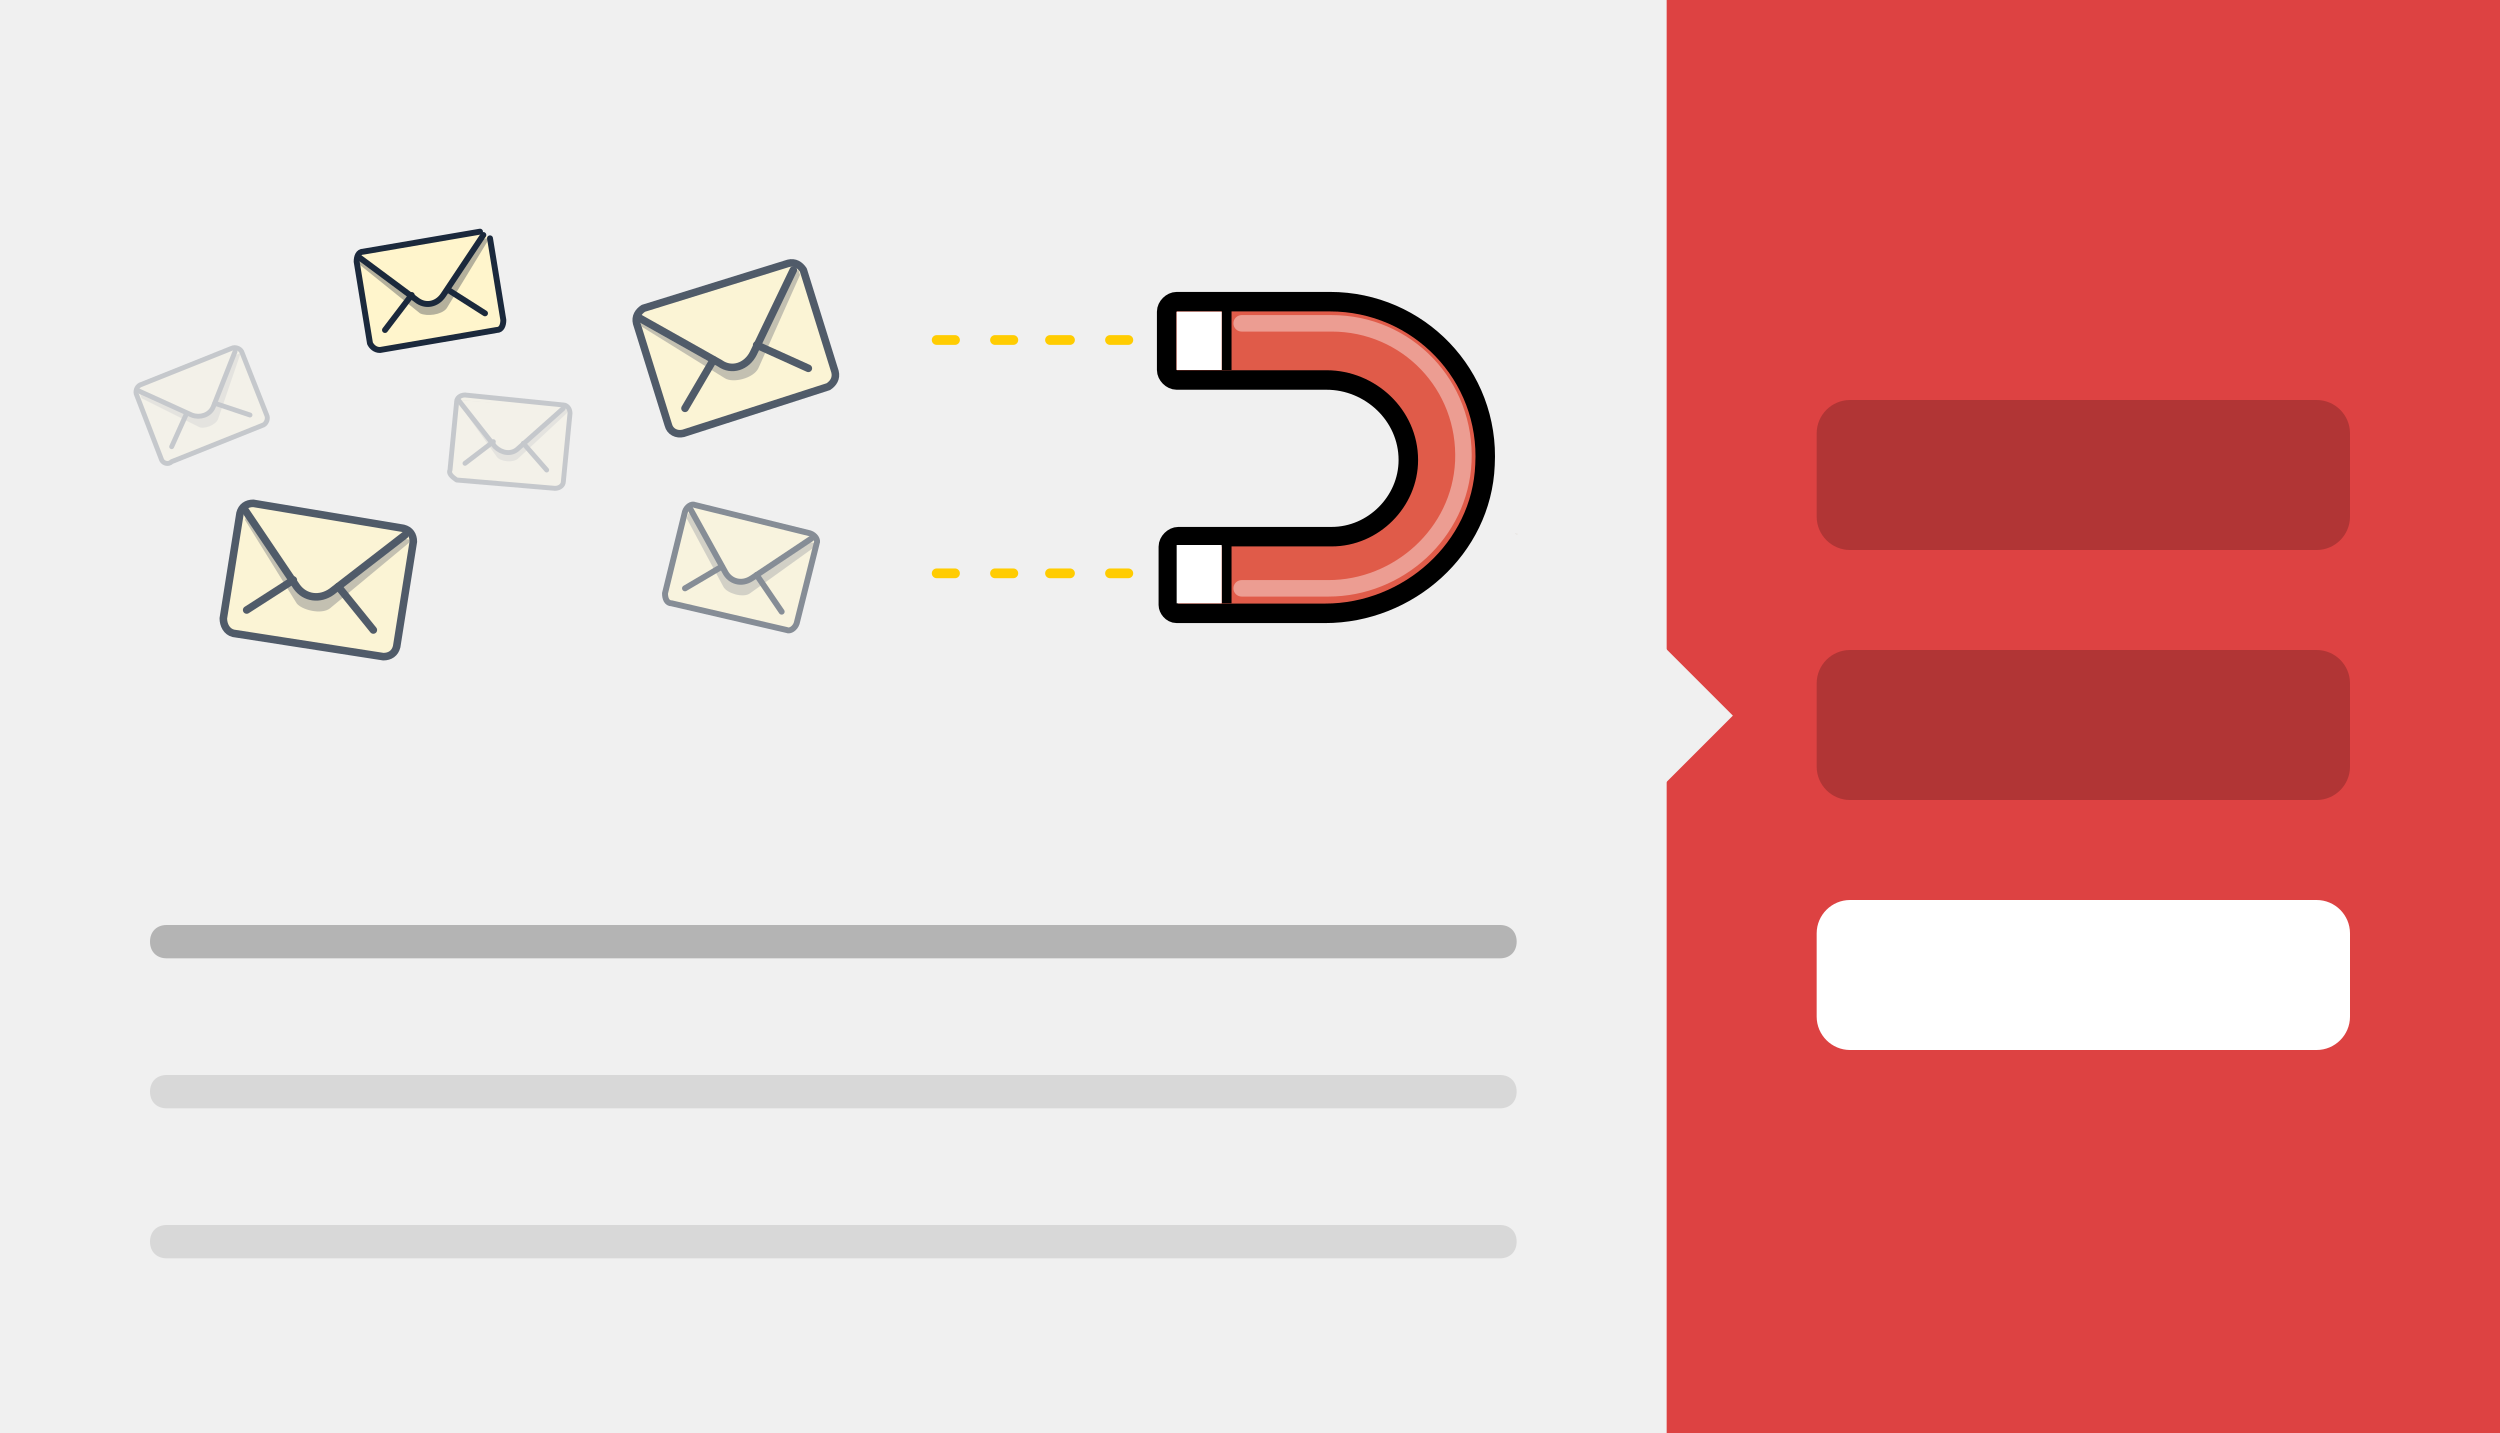 <?xml version="1.0" encoding="utf-8"?>
<!-- Generator: Adobe Illustrator 19.1.0, SVG Export Plug-In . SVG Version: 6.00 Build 0)  -->
<svg version="1.1" id="Layer_1" xmlns="http://www.w3.org/2000/svg" xmlns:xlink="http://www.w3.org/1999/xlink" x="0px" y="0px"
	 viewBox="-320 264 150 86" style="enable-background:new -320 264 150 86;" xml:space="preserve">
<style type="text/css">
	.st0{fill:#F0F0F0;}
	.st1{fill:#DD4242;}
	.st2{fill:#FFFFFF;}
	.st3{opacity:0.2;enable-background:new    ;}
	.st4{opacity:0.25;enable-background:new    ;}
	.st5{opacity:0.1;enable-background:new    ;}
	.st6{opacity:0.6;}
	.st7{fill:#D9D3CD;}
	.st8{fill:#EBE4DC;}
	.st9{opacity:0.75;}
	.st10{fill:#FFF5CC;stroke:#1B293C;stroke-width:0.454;stroke-linecap:round;stroke-linejoin:round;stroke-miterlimit:10;}
	.st11{opacity:0.35;fill:#293342;enable-background:new    ;}
	.st12{fill:none;stroke:#1B293C;stroke-width:0.454;stroke-linecap:round;stroke-linejoin:round;stroke-miterlimit:10;}
	.st13{opacity:0.5;}
	.st14{fill:#FFF5CC;stroke:#1B293C;stroke-width:0.356;stroke-linecap:round;stroke-linejoin:round;stroke-miterlimit:10;}
	.st15{fill:none;stroke:#1B293C;stroke-width:0.356;stroke-linecap:round;stroke-linejoin:round;stroke-miterlimit:10;}
	.st16{opacity:0.2;}
	.st17{fill:#FFF5CC;stroke:#1B293C;stroke-width:0.295;stroke-linecap:round;stroke-linejoin:round;stroke-miterlimit:10;}
	.st18{fill:none;stroke:#1B293C;stroke-width:0.295;stroke-linecap:round;stroke-linejoin:round;stroke-miterlimit:10;}
	.st19{fill:#E05B49;stroke:#000000;stroke-width:1.17;stroke-linecap:round;stroke-linejoin:round;stroke-miterlimit:10;}
	.st20{fill:none;stroke:#000000;stroke-width:0.585;stroke-linejoin:round;stroke-miterlimit:10;}
	.st21{fill:none;stroke:#FFCC01;stroke-width:0.585;stroke-linecap:round;stroke-linejoin:round;stroke-miterlimit:10;}
	.st22{fill:none;stroke:#EC9D92;stroke-width:0.989;stroke-linecap:round;stroke-linejoin:round;stroke-miterlimit:10;}
	.st23{display:none;}
	.st24{display:inline;fill:#F0F0F0;}
	.st25{display:inline;opacity:0.25;enable-background:new    ;}
	.st26{display:inline;opacity:0.1;enable-background:new    ;}
	.st27{display:inline;}
	.st28{fill:#31343B;}
	.st29{fill:#4F535E;}
	.st30{opacity:0.7;}
	.st31{fill:#EDE7DF;}
	.st32{opacity:0.9;}
	.st33{fill:#78D688;}
	.st34{opacity:5.000000e-02;}
	.st35{fill:#DBD7D2;}
	.st36{fill:#D3CFC9;}
	.st37{fill:#E57C58;}
	.st38{fill:#C2BEB9;}
	.st39{fill:#B7B3AE;}
	.st40{opacity:5.000000e-02;enable-background:new    ;}
	.st41{fill:#639DC7;}
	.st42{opacity:0.1;}
	.st43{fill:#F5F0EB;}
	.st44{fill:#F59C36;}
	.st45{fill:#74C7A5;}
	.st46{opacity:0.15;enable-background:new    ;}
	.st47{display:inline;fill:#92C927;}
	.st48{display:inline;fill:#FFFFFF;}
	.st49{display:inline;opacity:0.2;enable-background:new    ;}
</style>
<g id="Layer_1_1_">
	<rect x="-320" y="264" class="st0" width="150" height="86"/>
	<rect x="-220" y="264" class="st1" width="50" height="86"/>
	<path class="st2" d="M-181,327h-28c-1.1,0-2-0.9-2-2v-5c0-1.1,0.9-2,2-2h28c1.1,0,2,0.9,2,2v5C-179,326.1-179.9,327-181,327z"/>
	<path class="st3" d="M-181,312h-28c-1.1,0-2-0.9-2-2v-5c0-1.1,0.9-2,2-2h28c1.1,0,2,0.9,2,2v5C-179,311.1-179.9,312-181,312z"/>
	<path class="st3" d="M-181,297h-28c-1.1,0-2-0.9-2-2v-5c0-1.1,0.9-2,2-2h28c1.1,0,2,0.9,2,2v5C-179,296.1-179.9,297-181,297z"/>
	<path class="st4" d="M-230,321.5h-80c-0.6,0-1-0.4-1-1l0,0c0-0.6,0.4-1,1-1h80c0.6,0,1,0.4,1,1l0,0
		C-229,321.1-229.4,321.5-230,321.5z"/>
	<path class="st5" d="M-230,330.5h-80c-0.6,0-1-0.4-1-1l0,0c0-0.6,0.4-1,1-1h80c0.6,0,1,0.4,1,1l0,0
		C-229,330.1-229.4,330.5-230,330.5z"/>
	<path class="st5" d="M-230,339.5h-80c-0.6,0-1-0.4-1-1l0,0c0-0.6,0.4-1,1-1h80c0.6,0,1,0.4,1,1l0,0
		C-229,339.1-229.4,339.5-230,339.5z"/>
	
		<rect x="-222.8" y="304.2" transform="matrix(-0.707 -0.707 0.707 -0.707 -592.646 368.517)" class="st0" width="5.7" height="5.7"/>
	<g>
		<g class="st6">
			<path class="st7" d="M-229,296.1c0-0.1,0-0.1-0.1-0.1"/>
			<path class="st8" d="M-229,296c0.1,0,0.1,0.1,0,0.1"/>
		</g>
	</g>
	<g class="st9">
		<path class="st10" d="M-279.9,289.5l-1.9-6.1c-0.1-0.4,0.1-0.7,0.4-0.9l8.7-2.7c0.4-0.1,0.7,0.1,0.9,0.4l1.9,6.1
			c0.1,0.4-0.1,0.7-0.4,0.9l-8.7,2.8C-279.4,290.1-279.8,289.9-279.9,289.5z"/>
		<path class="st11" d="M-272,280.5l-2.5,5.6c-0.3,0.6-1.5,0.9-2,0.6l-5-3.1l-0.1-0.4l9.5-3L-272,280.5z"/>
		<path class="st10" d="M-272.4,280.2l-2.4,5c-0.4,0.8-1.3,1.1-2,0.6l-4.8-2.7"/>
		<line class="st12" x1="-274.6" y1="284.7" x2="-271.5" y2="286.1"/>
		<line class="st12" x1="-277.2" y1="285.6" x2="-278.9" y2="288.5"/>
	</g>
	<g class="st9">
		<path class="st10" d="M-306.6,301.1l1-6.3c0.1-0.4,0.4-0.6,0.8-0.6l9,1.5c0.4,0.1,0.6,0.4,0.6,0.8l-1,6.3
			c-0.1,0.4-0.4,0.6-0.8,0.6l-9-1.4C-306.4,301.9-306.6,301.5-306.6,301.1z"/>
		<path class="st11" d="M-295.5,296.6l-4.7,3.9c-0.5,0.4-1.7,0.1-2-0.3l-3.1-5l0.1-0.4l9.9,1.6L-295.5,296.6z"/>
		<path class="st10" d="M-295.7,296.1l-4.4,3.4c-0.7,0.5-1.6,0.4-2.1-0.3l-3.1-4.6"/>
		<line class="st12" x1="-299.7" y1="299.2" x2="-297.6" y2="301.8"/>
		<line class="st12" x1="-302.4" y1="298.8" x2="-305.2" y2="300.6"/>
	</g>
	<g class="st13">
		<path class="st14" d="M-280.1,299.6l1.2-4.9c0.1-0.3,0.4-0.5,0.6-0.4l6.9,1.7c0.3,0.1,0.5,0.4,0.4,0.6l-1.2,4.8
			c-0.1,0.3-0.4,0.5-0.6,0.4l-6.9-1.6C-280,300.2-280.1,299.9-280.1,299.6z"/>
		<path class="st11" d="M-271.1,296.8l-3.9,2.8c-0.4,0.3-1.4,0-1.6-0.4l-2.2-4.1l0.1-0.3l7.6,1.8V296.8z"/>
		<path class="st14" d="M-271.3,296.3l-3.6,2.4c-0.6,0.4-1.3,0.2-1.6-0.4l-2.1-3.8"/>
		<line class="st15" x1="-274.6" y1="298.5" x2="-273.1" y2="300.7"/>
		<line class="st15" x1="-276.7" y1="298" x2="-278.9" y2="299.3"/>
	</g>
	<path class="st14" d="M-290.6,278.3l0.8,4.9c0,0.3-0.1,0.6-0.4,0.6l-7,1.2c-0.3,0-0.5-0.2-0.6-0.4l-0.8-4.9c0-0.3,0.1-0.6,0.4-0.6
		l7-1.2"/>
	<path class="st11" d="M-290.7,278.4l-2.5,4.1c-0.3,0.4-1.2,0.5-1.6,0.3l-3.6-2.9l-0.1-0.3l7.7-1.3"/>
	<path class="st14" d="M-291,278.1l-2.4,3.6c-0.4,0.6-1.1,0.7-1.6,0.3l-3.5-2.6"/>
	<line class="st15" x1="-293.1" y1="281.4" x2="-290.9" y2="282.8"/>
	<line class="st15" x1="-295.3" y1="281.7" x2="-296.9" y2="283.8"/>
	<g class="st16">
		<path class="st17" d="M-293,292.2l0.4-4.1c0-0.2,0.2-0.4,0.5-0.4l5.9,0.6c0.2,0,0.4,0.2,0.4,0.5l-0.4,4.1c0,0.2-0.2,0.4-0.5,0.4
			l-5.9-0.5C-292.9,292.6-293.1,292.4-293,292.2z"/>
		<path class="st11" d="M-286,288.8l-2.9,2.7c-0.3,0.3-1.1,0.2-1.3-0.1l-2.2-3.1V288l6.5,0.6L-286,288.8z"/>
		<path class="st17" d="M-286.2,288.5l-2.7,2.4c-0.4,0.4-1,0.3-1.4-0.1l-2.2-2.8"/>
		<line class="st18" x1="-288.6" y1="290.6" x2="-287.2" y2="292.2"/>
		<line class="st18" x1="-290.4" y1="290.5" x2="-292.1" y2="291.8"/>
	</g>
	<g class="st16">
		<path class="st17" d="M-310.3,291.6l-1.5-3.9c-0.1-0.2,0-0.5,0.2-0.6l5.5-2.2c0.2-0.1,0.5,0,0.6,0.2l1.5,3.8
			c0.1,0.2,0,0.5-0.2,0.6l-5.5,2.2C-309.9,291.9-310.2,291.8-310.3,291.6z"/>
		<path class="st11" d="M-305.6,285.3l-1.3,3.8c-0.1,0.4-0.9,0.7-1.2,0.5l-3.4-1.7l-0.1-0.3l6-2.4V285.3z"/>
		<path class="st17" d="M-305.9,285.1l-1.3,3.3c-0.2,0.5-0.8,0.7-1.3,0.5l-3.3-1.5"/>
		<line class="st18" x1="-307.1" y1="288.2" x2="-305" y2="288.9"/>
		<line class="st18" x1="-308.8" y1="288.8" x2="-309.7" y2="290.8"/>
	</g>
	<path class="st19" d="M-249.4,300.8h8.9c5,0,9.4-3.9,9.6-8.9c0.3-5.4-4-9.8-9.3-9.8h-9.2c-0.3,0-0.6,0.3-0.6,0.6v3.5
		c0,0.3,0.3,0.6,0.6,0.6h9c2.6,0,4.9,2.1,4.9,4.8c0,2.5-2.1,4.6-4.6,4.6h-9.2c-0.3,0-0.6,0.3-0.6,0.6v3.5
		C-249.9,300.5-249.7,300.8-249.4,300.8z"/>
	<line class="st20" x1="-246.4" y1="300.2" x2="-246.4" y2="296.7"/>
	<line class="st20" x1="-246.4" y1="286.2" x2="-246.4" y2="282.6"/>
	<line class="st21" x1="-252.3" y1="298.4" x2="-253.4" y2="298.4"/>
	<line class="st21" x1="-255.8" y1="298.4" x2="-257" y2="298.4"/>
	<line class="st21" x1="-252.3" y1="284.4" x2="-253.4" y2="284.4"/>
	<line class="st21" x1="-255.8" y1="284.4" x2="-257" y2="284.4"/>
	<line class="st21" x1="-259.2" y1="298.4" x2="-260.3" y2="298.4"/>
	<line class="st21" x1="-262.7" y1="298.4" x2="-263.8" y2="298.4"/>
	<line class="st21" x1="-259.2" y1="284.4" x2="-260.3" y2="284.4"/>
	<line class="st21" x1="-262.7" y1="284.4" x2="-263.8" y2="284.4"/>
	<rect x="-249.4" y="282.7" class="st2" width="2.7" height="3.5"/>
	<rect x="-249.4" y="296.7" class="st2" width="2.7" height="3.5"/>
	<path class="st22" d="M-245.5,299.3h5.2c4.2,0,7.9-3.3,8.1-7.6c0.2-4.6-3.4-8.3-7.9-8.3h-5.4"/>
</g>
<g id="Layer_2" class="st23">
	<rect x="-320" y="264" class="st24" width="150" height="86"/>
	<path class="st25" d="M-230,321.5h-80c-0.6,0-1-0.4-1-1l0,0c0-0.6,0.4-1,1-1h80c0.6,0,1,0.4,1,1l0,0
		C-229,321.1-229.4,321.5-230,321.5z"/>
	<path class="st26" d="M-230,330.5h-80c-0.6,0-1-0.4-1-1l0,0c0-0.6,0.4-1,1-1h80c0.6,0,1,0.4,1,1l0,0
		C-229,330.1-229.4,330.5-230,330.5z"/>
	<path class="st26" d="M-230,339.5h-80c-0.6,0-1-0.4-1-1l0,0c0-0.6,0.4-1,1-1h80c0.6,0,1,0.4,1,1l0,0
		C-229,339.1-229.4,339.5-230,339.5z"/>
	<g class="st27">
		<g>
			<polygon class="st28" points="-262.9,310.8 -275.1,310.8 -274,304.3 -264,304.3 			"/>
			<path class="st29" d="M-259.7,310.8h-18.6v0c0-1.1,0.9-2,2-2h14.6C-260.6,308.8-259.7,309.7-259.7,310.8L-259.7,310.8
				L-259.7,310.8z"/>
		</g>
		<g class="st30">
			<path class="st7" d="M-239.2,292.3l-0.4,0.1c-0.1,0-0.2,0.1-0.3,0.1l-4.9,2.4l4.8,4.4c0.2,0,0.3,0,0.3-0.3l0.8-6.6
				C-239,292.4-239.1,292.3-239.2,292.3z"/>
			<path class="st7" d="M-249.8,291l0.4,0.2c0.1,0,0.2,0.1,0.3,0.2l4.3,3.6l-5.8,3c-0.2,0-0.2-0.1-0.2-0.3l0.8-6.6
				C-250,291-249.9,290.9-249.8,291z"/>
			<path class="st31" d="M-250.8,297.7l5.9-2.7l5,4.2c0,0.1-0.1,0.3-0.2,0.2l-10.7-1.4C-250.8,298-250.9,297.8-250.8,297.7z"/>
			<path class="st8" d="M-239.1,292.6l-5.6,3.2c-0.2,0.1-0.4,0.1-0.6-0.1l-4.7-4.5c0-0.1,0.1-0.3,0.2-0.2l10.6,1.4
				C-239.1,292.3-239,292.5-239.1,292.6z"/>
		</g>
		<g class="st13">
			<path class="st7" d="M-295.9,284.8l-0.3-0.3c-0.1-0.1-0.1-0.1-0.2-0.2l-4-2.6l-1.2,5.5c0.1,0.2,0.1,0.2,0.3,0.1l5.3-2.3
				C-295.9,285-295.9,284.9-295.9,284.8z"/>
			<path class="st7" d="M-299.6,276.3v0.4c0,0.1,0,0.2,0,0.3l-0.8,4.9l-4.9-3c-0.1-0.2,0-0.2,0.2-0.3l5.3-2.3
				C-299.8,276.2-299.6,276.2-299.6,276.3z"/>
			<path class="st31" d="M-305.2,278.6l4.7,3.2l-0.9,5.6c-0.1,0.1-0.2,0.1-0.3,0l-3.7-8.6C-305.4,278.7-305.3,278.6-305.2,278.6z"/>
			<path class="st8" d="M-296.1,285.1l-4.9-2.8c-0.2-0.1-0.2-0.3-0.2-0.5l1.3-5.6c0.1-0.1,0.2-0.1,0.3,0l3.7,8.6
				C-295.9,285-296,285.1-296.1,285.1z"/>
		</g>
		<g class="st6">
			<path class="st7" d="M-229,296l-0.2,0c-0.1,0-0.1,0-0.2,0l-2.6,0.3l1.4,2.7c0.1,0,0.1,0,0.2-0.1l1.4-2.8
				C-228.9,296-229,296-229,296z"/>
			<path class="st7" d="M-233.5,293.7l0.1,0.2c0,0,0.1,0.1,0.1,0.1l1.4,2.3l-3.1,0.4c-0.1,0-0.1-0.1,0-0.2l1.4-2.8
				C-233.6,293.6-233.6,293.6-233.5,293.7z"/>
			<path class="st31" d="M-235.1,296.5l3.1-0.3l1.6,2.7c0,0.1-0.1,0.1-0.1,0.1l-4.5-2.3C-235.1,296.7-235.1,296.6-235.1,296.5z"/>
			<path class="st8" d="M-229,296.1l-3,0.5c-0.1,0-0.2,0-0.2-0.1l-1.4-2.8c0-0.1,0.1-0.1,0.1-0.1l4.5,2.3
				C-229,296-229,296.1-229,296.1z"/>
		</g>
		<g class="st6">
			<path class="st7" d="M-296.5,298l-0.1,0.1c0,0-0.1,0.1-0.1,0.1l-1.1,1.6l2.2,0.5c0.1,0,0.1-0.1,0-0.1L-296.5,298
				C-296.5,298-296.5,298-296.5,298z"/>
			<path class="st7" d="M-300,299.5l0.2,0c0,0,0.1,0,0.1,0l1.9,0.3l-1.2,1.9c-0.1,0-0.1,0-0.1-0.1L-300,299.5
				C-300,299.5-300,299.5-300,299.5z"/>
			<path class="st31" d="M-299.1,301.7l1.3-1.8l2.2,0.4c0,0,0,0.1,0,0.1L-299.1,301.7C-299,301.7-299.1,301.7-299.1,301.7z"/>
			<path class="st8" d="M-296.5,298.1l-1.1,1.9c0,0.1-0.1,0.1-0.2,0.1l-2.2-0.5c0,0,0-0.1,0-0.1L-296.5,298.1
				C-296.5,298-296.5,298-296.5,298.1z"/>
		</g>
		<g class="st6">
			<path class="st7" d="M-303.4,289.5l-0.3,0c-0.1,0-0.1,0-0.2,0l-3.1,0.6l2,3.2c0.1,0,0.2,0,0.2-0.1l1.5-3.6
				C-303.3,289.6-303.3,289.5-303.4,289.5z"/>
			<path class="st7" d="M-309.1,287.1l0.2,0.2c0,0,0.1,0.1,0.1,0.2l1.9,2.7l-3.7,0.8c-0.1-0.1-0.1-0.1-0.1-0.2l1.5-3.6
				C-309.2,287-309.1,287-309.1,287.1z"/>
			<path class="st31" d="M-310.7,290.7l3.7-0.6l2.2,3.1c0,0.1-0.1,0.1-0.1,0.1l-5.7-2.5C-310.8,290.8-310.8,290.7-310.7,290.7z"/>
			<path class="st8" d="M-303.3,289.7l-3.6,0.9c-0.1,0-0.2,0-0.3-0.1l-1.9-3.3c0-0.1,0.1-0.1,0.1-0.1l5.7,2.5
				C-303.3,289.5-303.3,289.6-303.3,289.7z"/>
		</g>
		<g>
			<path class="st7" d="M-239.8,275.3l-0.5,0.6c-0.1,0.1-0.2,0.3-0.3,0.5l-4.3,8.1l10.8,1.3c0.3-0.2,0.3-0.3,0.1-0.7l-5.4-9.7
				C-239.4,275.3-239.7,275.2-239.8,275.3z"/>
			<path class="st7" d="M-255.5,283.9l0.8-0.1c0.2,0,0.4,0,0.6,0l9.5,0.6l-4.9,9.8c-0.3,0.2-0.4,0.1-0.6-0.2l-5.4-9.7
				C-255.8,284.2-255.7,284-255.5,283.9z"/>
			<path class="st31" d="M-250.2,294.1l5.3-9.6l10.9,0.7c0.2,0.1,0.2,0.4,0,0.5l-15.8,8.6C-249.9,294.5-250.1,294.3-250.2,294.1z"/>
			<path class="st8" d="M-239.3,275.6l-4.5,9.8c-0.2,0.3-0.5,0.5-0.9,0.5l-10.9-1.4c-0.2-0.1-0.2-0.4,0-0.5l15.8-8.6
				C-239.6,275.2-239.3,275.3-239.3,275.6z"/>
		</g>
		<g class="st32">
			<path class="st7" d="M-277,290.1l-0.8-0.1c-0.2-0.1-0.4-0.1-0.6,0l-9.8,0l4.2,10.8c0.3,0.2,0.4,0.2,0.7-0.2l6.5-10
				C-276.7,290.4-276.8,290.2-277,290.1z"/>
			<path class="st7" d="M-292.9,279.6l0.4,0.7c0.1,0.2,0.2,0.3,0.3,0.5l4.1,9.2l-11.7,0.3c-0.3-0.2-0.3-0.4-0.1-0.7l6.5-10
				C-293.2,279.5-293,279.4-292.9,279.6z"/>
			<path class="st31" d="M-299.8,289.7l11.7,0.2l4.8,10.7c0,0.2-0.3,0.4-0.5,0.2l-16.1-10.6C-300.1,290.1-300,289.8-299.8,289.7z"/>
			<path class="st8" d="M-276.9,290.6l-11.5,0.7c-0.4,0-0.7-0.2-0.9-0.6l-4.1-11c0-0.2,0.3-0.4,0.5-0.2l16,10.6
				C-276.7,290.2-276.7,290.5-276.9,290.6z"/>
		</g>
		<g>
			<path class="st33" d="M-289.7,303.3c-0.8,0-1.4-0.6-1.4-1.4v-25.5c0-0.8,0.6-1.4,1.4-1.4h41.4c0.8,0,1.4,0.6,1.4,1.4v25.5
				c0,0.8-0.6,1.4-1.4,1.4L-289.7,303.3L-289.7,303.3z"/>
			<path class="st29" d="M-248.3,275.9c0.2,0,0.4,0.2,0.4,0.4v25.5c0,0.2-0.2,0.4-0.4,0.4h-41.4c-0.2,0-0.4-0.2-0.4-0.4v-25.5
				c0-0.2,0.2-0.4,0.4-0.4H-248.3 M-248.3,273.9h-41.4c-1.3,0-2.4,1.1-2.4,2.4v25.5c0,1.3,1.1,2.4,2.4,2.4h41.4
				c1.3,0,2.4-1.1,2.4-2.4v-25.5C-245.8,275-246.9,273.9-248.3,273.9L-248.3,273.9z"/>
		</g>
		<g>
			<g class="st34">
				<rect x="-285.7" y="286.9" width="1.3" height="15.2"/>
			</g>
			<path class="st35" d="M-284.4,285.3v14.9c0,1-0.8,1.8-1.8,1.8h14.5c1,0,1.8-0.8,1.8-1.8v-10.4l-4.3-4.5L-284.4,285.3z"/>
			<rect x="-276.4" y="290.5" class="st36" width="4.8" height="0.9"/>
			<rect x="-282.6" y="290.5" class="st37" width="5" height="5"/>
			<rect x="-276.4" y="292.6" class="st36" width="4.8" height="0.9"/>
			<rect x="-276.4" y="294.6" class="st36" width="4.8" height="0.9"/>
			<rect x="-282.6" y="296.6" class="st38" width="10.9" height="0.9"/>
			<rect x="-282.6" y="298.7" class="st38" width="10.9" height="0.9"/>
			<rect x="-282.6" y="287.8" class="st39" width="10.9" height="1.6"/>
			<polygon class="st2" points="-274.2,289.8 -269.9,289.8 -274.2,285.3 			"/>
			<polygon class="st40" points="-269.9,289.8 -274.2,289.8 -269.9,293.7 			"/>
		</g>
		<g>
			<g class="st34">
				<rect x="-268" y="286.9" width="1.3" height="15.2"/>
			</g>
			<path class="st35" d="M-266.7,285.3v14.9c0,1-0.8,1.8-1.8,1.8h14.5c1,0,1.8-0.8,1.8-1.8v-10.4l-4.3-4.5L-266.7,285.3z"/>
			<rect x="-264.9" y="290.5" class="st38" width="5" height="0.9"/>
			<rect x="-264.9" y="292.6" class="st38" width="5" height="0.9"/>
			<rect x="-264.9" y="294.6" class="st38" width="5" height="0.9"/>
			<rect x="-264.9" y="296.6" class="st38" width="10.9" height="0.9"/>
			<rect x="-264.9" y="298.7" class="st38" width="10.9" height="0.9"/>
			<rect x="-264.9" y="287.8" class="st39" width="10.9" height="1.6"/>
			<polygon class="st2" points="-256.5,289.8 -252.2,289.8 -256.5,285.3 			"/>
			<polygon class="st40" points="-252.2,289.8 -256.5,289.8 -252.2,293.7 			"/>
			<rect x="-259" y="290.5" class="st41" width="5" height="5"/>
		</g>
		<g>
			<g class="st42">
				<rect x="-278.4" y="285.3" width="1.3" height="16.8"/>
			</g>
			<g class="st42">
				<rect x="-261.9" y="285.3" width="3.1" height="16.8"/>
			</g>
			<path class="st43" d="M-277.1,278.3v22c0,1-0.8,1.8-1.8,1.8h17.2c1,0,1.8-0.8,1.8-1.8v-17.4l-4.3-4.5H-277.1z"/>
			<rect x="-267.6" y="283.5" class="st36" width="5.9" height="0.9"/>
			<rect x="-275.3" y="283.5" class="st44" width="6.6" height="7"/>
			<rect x="-267.6" y="285.5" class="st36" width="5.9" height="0.9"/>
			<rect x="-267.6" y="287.6" class="st36" width="5.9" height="0.9"/>
			<rect x="-267.6" y="289.6" class="st36" width="5.9" height="0.9"/>
			<rect x="-275.3" y="291.6" class="st36" width="13.6" height="0.9"/>
			<rect x="-275.3" y="293.7" class="st36" width="13.6" height="0.9"/>
			<rect x="-275.3" y="295.7" class="st36" width="6.6" height="0.9"/>
			<rect x="-275.3" y="297.8" class="st36" width="6.6" height="0.9"/>
			<rect x="-275.3" y="299.8" class="st36" width="6.6" height="0.9"/>
			<rect x="-275.3" y="280.8" class="st39" width="13.6" height="1.6"/>
			<polygon class="st2" points="-264.2,282.8 -259.9,282.8 -264.2,278.3 			"/>
			<polygon class="st40" points="-259.9,282.8 -264.2,282.8 -259.9,286.7 			"/>
			<rect x="-267.6" y="295.7" class="st45" width="5.9" height="5"/>
		</g>
		<polygon class="st46" points="-274,305 -264,305 -263.6,307.4 		"/>
	</g>
	<rect x="-220" y="264" class="st47" width="50" height="86"/>
	<path class="st48" d="M-180,327h-30c-0.6,0-1-0.4-1-1v-7c0-0.6,0.4-1,1-1h30c0.6,0,1,0.4,1,1v7C-179,326.6-179.4,327-180,327z"/>
	<path class="st49" d="M-180,312h-30c-0.6,0-1-0.4-1-1v-7c0-0.6,0.4-1,1-1h30c0.6,0,1,0.4,1,1v7C-179,311.6-179.4,312-180,312z"/>
	<path class="st49" d="M-180,297h-30c-0.6,0-1-0.4-1-1v-7c0-0.6,0.4-1,1-1h30c0.6,0,1,0.4,1,1v7C-179,296.6-179.4,297-180,297z"/>
	
		<rect x="-222.8" y="304.2" transform="matrix(-0.707 -0.707 0.707 -0.707 -592.646 368.517)" class="st24" width="5.7" height="5.7"/>
</g>
</svg>
